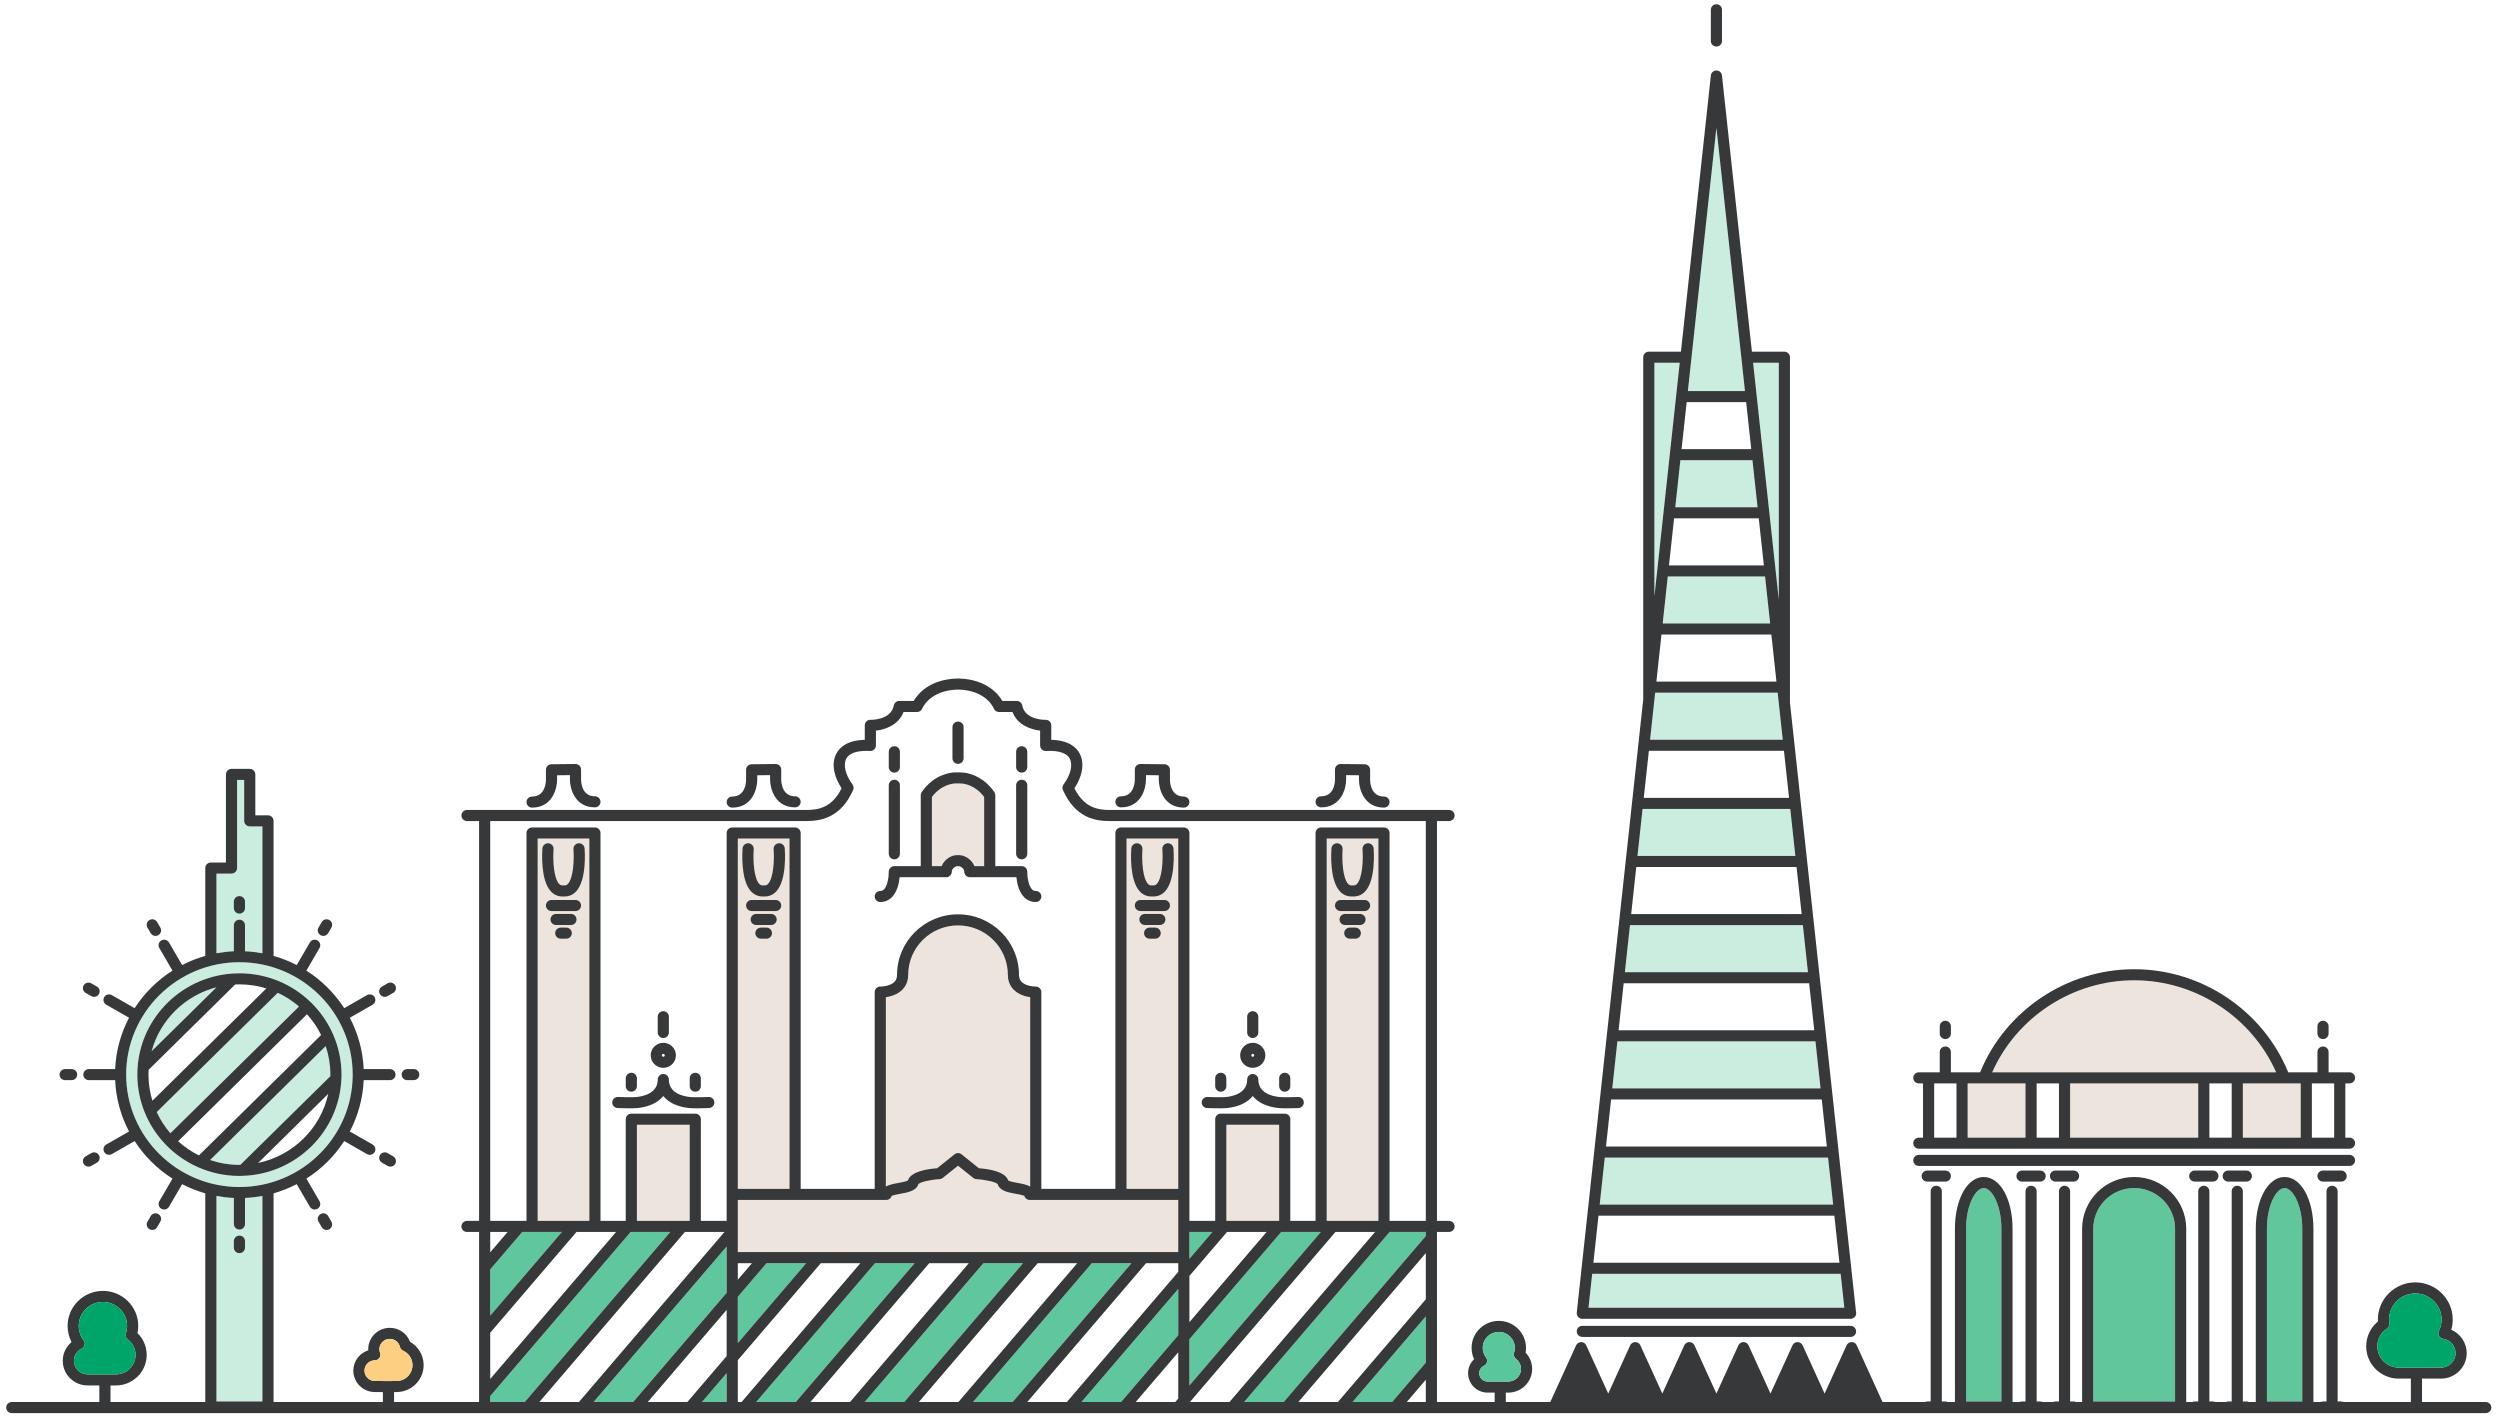 <?xml version="1.0" encoding="UTF-8" standalone="no"?>
<svg width="299px" height="170px" viewBox="0 0 299 170" version="1.1" xmlns="http://www.w3.org/2000/svg" xmlns:xlink="http://www.w3.org/1999/xlink">
    <!-- Generator: Sketch 49.1 (51147) - http://www.bohemiancoding.com/sketch -->
    <title>office-san-francisco</title>
    <desc>Created with Sketch.</desc>
    <defs></defs>
    <g id="office-san-francisco" stroke="none" stroke-width="1" fill="none" fill-rule="evenodd">
        <g id="San-Francisco" transform="translate(0, -42)">
            <g id="san-francisco">
                <g id="Group-18" transform="translate(58.396, 188.56)" fill="#60C69D">
                    <polygon id="Path" points="0.235 5.26 4.066 0.783 5.24 0.783 8.8 0.783 0.235 10.791"></polygon>
                    <polygon id="Path" points="0.235 21.123 0.235 20.41 17.034 0.783 17.11 0.783 21.768 0.783 4.359 21.123"></polygon>
                    <polygon id="Path" points="12.592 21.123 28.511 2.524 28.511 3.853 28.511 8.055 17.326 21.123"></polygon>
                    <polygon id="Path" points="27.829 21.123 25.56 21.123 28.511 17.676 28.511 21.123"></polygon>
                    <polygon id="Path" points="32.044 21.123 46.259 4.515 50.993 4.515 36.777 21.123"></polygon>
                    <polygon id="Path" points="45.011 21.123 59.226 4.515 63.96 4.515 49.745 21.123"></polygon>
                    <polygon id="Path" points="57.979 21.123 72.194 4.515 76.927 4.515 62.712 21.123"></polygon>
                    <polygon id="Path" points="70.946 21.123 82.521 7.599 82.521 13.131 75.68 21.123"></polygon>
                    <polygon id="Path" points="90.398 21.123 107.808 0.783 112.132 0.783 112.132 1.262 95.131 21.123"></polygon>
                    <polygon id="Path" points="103.365 21.123 112.132 10.882 112.132 16.413 108.099 21.123"></polygon>
                    <polygon id="Path" points="33.291 4.515 38.025 4.515 29.845 14.072 29.845 8.541"></polygon>
                    <polygon id="Path" points="94.84 0.783 95.257 0.783 99.573 0.783 83.855 19.147 83.855 13.616"></polygon>
                    <polygon id="Path" points="83.855 3.996 83.855 3.853 83.855 0.783 86.605 0.783"></polygon>
                </g>
                <g id="Group-232" transform="translate(0.516, 0.618)">
                    <path d="M234.627,188.33 C234.627,185.551 235.742,183.475 236.739,183.475 C237.736,183.475 238.852,185.551 238.852,188.33 L238.852,208.997 L234.627,208.997 L234.627,188.33 Z M249.839,188.33 C249.839,185.653 252.033,183.475 254.73,183.475 C257.428,183.475 259.622,185.653 259.622,188.33 L259.622,208.997 L249.839,208.997 L249.839,188.33 Z M270.609,188.33 C270.609,185.551 271.724,183.475 272.721,183.475 C273.718,183.475 274.833,185.551 274.833,188.33 L274.833,208.997 L270.609,208.997 L270.609,188.33 Z" id="Fill-2" fill="#62C69D"></path>
                    <path d="M267.061,169.629 L263.059,169.629 L246.402,169.629 L242.4,169.629 L237.749,169.629 C240.686,163.009 247.39,158.625 254.731,158.625 C262.071,158.625 268.775,163.009 271.712,169.629 L267.061,169.629 Z M274.649,170.953 L274.649,177.444 L267.728,177.444 L267.728,170.953 L272.705,170.953 L274.649,170.953 Z M247.069,177.444 L262.392,177.444 L262.392,170.953 L247.069,170.953 L247.069,177.444 Z M241.733,177.444 L234.812,177.444 L234.812,170.953 L236.756,170.953 L241.733,170.953 L241.733,177.444 Z" id="Fill-4" fill="#ECE4DD"></path>
                    <path d="M110.939,136.703 C112.041,135.211 113.5,135.094 113.668,135.085 C113.879,135.074 114.326,135.079 114.538,135.096 C114.804,135.116 116.145,135.287 117.189,136.703 L117.189,144.973 L116.023,144.973 C115.743,144.243 115.033,143.792 114.496,143.687 C114.263,143.641 113.871,143.64 113.638,143.685 C113.098,143.79 112.385,144.24 112.105,144.973 L110.939,144.973 L110.939,136.703 Z" id="Fill-8" fill="#ECE4DD"></path>
                    <path d="M38.436,166.496 C38.797,167.569 38.995,168.714 38.995,169.906 C38.995,169.969 38.992,170.032 38.991,170.095 L28.232,180.697 C28.195,180.697 28.157,180.7 28.119,180.7 C26.891,180.7 25.712,180.494 24.61,180.12 L38.436,166.496 Z M18.228,174.386 L32.703,160.121 C33.628,160.549 34.482,161.104 35.244,161.761 L19.863,176.921 C19.206,176.16 18.653,175.308 18.228,174.386 L18.228,174.386 Z M25.378,159.46 L17.615,167.111 C18.624,163.378 21.604,160.436 25.378,159.46 L25.378,159.46 Z M28.505,182.014 C28.508,182.014 28.51,182.016 28.513,182.016 C28.517,182.016 28.52,182.014 28.523,182.013 C34.909,181.806 40.067,176.712 40.317,170.386 C40.317,170.382 40.317,170.378 40.317,170.373 C40.323,170.218 40.329,170.063 40.329,169.906 C40.329,168.191 39.966,166.559 39.316,165.078 C39.311,165.066 39.305,165.054 39.299,165.041 C38.675,163.634 37.789,162.365 36.702,161.297 C36.695,161.29 36.693,161.281 36.686,161.274 C36.677,161.265 36.665,161.262 36.655,161.253 C35.559,160.187 34.263,159.324 32.827,158.726 C32.815,158.721 32.804,158.717 32.793,158.713 C31.352,158.119 29.774,157.789 28.119,157.789 C27.851,157.789 27.587,157.8 27.323,157.817 C27.322,157.817 27.322,157.817 27.321,157.817 C20.959,158.227 15.908,163.491 15.908,169.906 C15.908,171.517 16.23,173.055 16.808,174.463 C16.813,174.476 16.818,174.489 16.824,174.503 C17.417,175.933 18.277,177.225 19.344,178.319 C19.351,178.328 19.354,178.339 19.362,178.347 C19.369,178.354 19.378,178.356 19.385,178.362 C20.454,179.449 21.725,180.336 23.139,180.966 C23.152,180.972 23.165,180.979 23.179,180.984 C24.691,181.65 26.361,182.024 28.119,182.024 C28.248,182.024 28.377,182.018 28.505,182.014 L28.505,182.014 Z M14.572,169.906 C14.572,162.493 20.649,156.462 28.119,156.462 C35.589,156.462 41.666,162.493 41.666,169.906 C41.666,177.319 35.589,183.35 28.119,183.35 C20.649,183.35 14.572,177.319 14.572,169.906 L14.572,169.906 Z M25.369,145.861 L27.171,145.861 C27.54,145.861 27.838,145.565 27.838,145.2 L27.838,134.662 L28.687,134.662 L28.687,139.557 C28.687,139.922 28.986,140.219 29.354,140.219 L30.869,140.219 L30.869,155.395 C30.19,155.269 29.495,155.186 28.786,155.155 L28.786,152.038 C28.786,151.673 28.488,151.376 28.119,151.376 C27.751,151.376 27.452,151.673 27.452,152.038 L27.452,155.155 C26.744,155.186 26.049,155.269 25.369,155.395 L25.369,145.861 Z M28.119,188.435 C28.488,188.435 28.786,188.139 28.786,187.773 L28.786,184.657 C29.495,184.626 30.19,184.543 30.869,184.417 L30.869,208.997 L25.369,208.997 L25.369,184.417 C26.049,184.543 26.744,184.626 27.452,184.657 L27.452,187.773 C27.452,188.139 27.751,188.435 28.119,188.435 L28.119,188.435 Z" id="Fill-10" fill="#CBEDE0"></path>
                    <path d="M63.787,187.401 L69.971,187.401 L69.971,141.672 L63.787,141.672 L63.787,187.401 Z M75.657,187.401 L81.972,187.401 L81.972,175.9 L75.657,175.9 L75.657,187.401 Z M146.155,187.401 L152.47,187.401 L152.47,175.9 L146.155,175.9 L146.155,187.401 Z M134.218,183.574 L140.402,183.574 L140.402,141.672 L134.218,141.672 L134.218,183.574 Z M105.432,183.289 L105.432,160.65 C105.997,160.566 106.792,160.347 107.377,159.777 C107.852,159.315 108.103,158.692 108.103,157.976 C108.103,154.715 110.777,152.061 114.064,152.061 C117.35,152.061 120.024,154.715 120.024,157.976 C120.024,158.692 120.276,159.315 120.751,159.777 C121.335,160.347 122.131,160.566 122.695,160.65 L122.695,183.289 C122.277,183.055 121.708,182.952 121.207,182.861 C120.843,182.794 120.244,182.686 120.064,182.564 C119.715,181.507 117.816,181.193 116.56,181.102 L114.483,179.435 C114.239,179.238 113.889,179.238 113.644,179.435 L111.567,181.102 C110.312,181.193 108.413,181.507 108.064,182.564 C107.883,182.686 107.285,182.794 106.92,182.861 C106.419,182.952 105.851,183.055 105.432,183.289 L105.432,183.289 Z M87.726,183.574 L93.909,183.574 L93.909,141.672 L87.726,141.672 L87.726,183.574 Z M87.726,191.133 L87.726,188.063 L87.726,184.898 L94.577,184.898 L105.491,184.898 C105.798,184.898 106.057,184.692 106.135,184.411 C106.333,184.313 106.843,184.22 107.161,184.163 C108.063,183.999 109.084,183.814 109.326,182.999 C109.551,182.752 110.741,182.474 111.86,182.41 C111.999,182.402 112.133,182.351 112.241,182.264 L114.064,180.801 L115.886,182.264 C115.995,182.351 116.128,182.402 116.268,182.411 C117.366,182.472 118.579,182.755 118.802,182.999 C119.043,183.814 120.065,183.999 120.967,184.163 C121.285,184.22 121.794,184.313 121.993,184.411 C122.07,184.692 122.33,184.898 122.636,184.898 L133.551,184.898 L140.402,184.898 L140.402,188.063 L140.402,191.133 L87.726,191.133 Z M158.157,187.401 L164.341,187.401 L164.341,141.672 L158.157,141.672 L158.157,187.401 Z" id="Fill-6" fill="#ECE4DD"></path>
                    <path d="M167.73,209.065 L170.012,206.399 L170.012,209.065 L167.73,209.065 Z M161.245,209.065 L170.012,198.824 L170.012,204.354 L165.979,209.065 L161.245,209.065 Z M154.762,209.065 L170.012,191.249 L170.012,196.779 L159.495,209.065 L154.762,209.065 Z M148.278,209.065 L165.688,188.725 L170.012,188.725 L170.012,189.204 L153.011,209.065 L148.278,209.065 Z M142.235,209.065 L141.794,209.065 L159.204,188.725 L163.938,188.725 L146.528,209.065 L142.235,209.065 Z M135.31,209.065 L140.402,203.117 L140.402,208.647 L140.044,209.065 L135.31,209.065 Z M128.826,209.065 L140.402,195.541 L140.402,201.072 L133.561,209.065 L128.826,209.065 Z M122.343,209.065 L136.557,192.457 L140.402,192.457 L140.402,193.497 L127.077,209.065 L122.343,209.065 Z M115.859,209.065 L130.074,192.457 L134.808,192.457 L120.593,209.065 L115.859,209.065 Z M109.375,209.065 L123.59,192.457 L128.324,192.457 L114.109,209.065 L109.375,209.065 Z M102.892,209.065 L117.106,192.457 L121.84,192.457 L107.625,209.065 L102.892,209.065 Z M96.408,209.065 L110.623,192.457 L115.357,192.457 L101.142,209.065 L96.408,209.065 Z M89.924,209.065 L104.139,192.457 L108.873,192.457 L94.658,209.065 L89.924,209.065 Z M87.726,209.065 L87.726,204.058 L97.655,192.457 L102.389,192.457 L88.174,209.065 L87.726,209.065 Z M85.709,209.065 L83.44,209.065 L86.391,205.617 L86.391,209.065 L85.709,209.065 Z M76.956,209.065 L86.391,198.041 L86.391,203.572 L81.69,209.065 L76.956,209.065 Z M70.473,209.065 L86.391,190.466 L86.391,191.795 L86.391,195.997 L75.206,209.065 L70.473,209.065 Z M63.989,209.065 L81.398,188.725 L82.639,188.725 L86.132,188.725 L68.722,209.065 L63.989,209.065 Z M58.115,209.065 L58.115,208.352 L74.914,188.725 L74.99,188.725 L79.648,188.725 L62.239,209.065 L58.115,209.065 Z M58.115,200.777 L68.43,188.725 L70.638,188.725 L73.164,188.725 L58.115,206.307 L58.115,200.777 Z M58.115,193.202 L61.946,188.725 L63.12,188.725 L66.68,188.725 L58.115,198.733 L58.115,193.202 Z M58.115,188.725 L60.196,188.725 L58.115,191.157 L58.115,188.725 Z M63.787,187.401 L69.971,187.401 L69.971,141.672 L63.787,141.672 L63.787,187.401 Z M75.657,187.401 L81.972,187.401 L81.972,175.9 L75.657,175.9 L75.657,187.401 Z M152.72,188.725 L153.137,188.725 L157.454,188.725 L141.736,207.089 L141.736,201.558 L152.72,188.725 Z M146.155,187.401 L152.47,187.401 L152.47,175.9 L146.155,175.9 L146.155,187.401 Z M141.736,191.938 L141.736,191.795 L141.736,188.725 L144.486,188.725 L141.736,191.938 Z M146.235,188.725 L150.97,188.725 L141.736,199.514 L141.736,193.982 L146.235,188.725 Z M134.218,183.574 L140.402,183.574 L140.402,141.672 L134.218,141.672 L134.218,183.574 Z M105.432,183.289 L105.432,160.65 C105.997,160.566 106.792,160.347 107.377,159.777 C107.852,159.315 108.103,158.692 108.103,157.976 C108.103,154.715 110.777,152.061 114.064,152.061 C117.35,152.061 120.024,154.715 120.024,157.976 C120.024,158.692 120.276,159.315 120.751,159.777 C121.335,160.347 122.131,160.566 122.695,160.65 L122.695,183.289 C122.277,183.055 121.708,182.952 121.207,182.861 C120.843,182.794 120.244,182.686 120.064,182.564 C119.715,181.507 117.816,181.193 116.56,181.102 L114.483,179.435 C114.239,179.238 113.889,179.238 113.644,179.435 L111.567,181.102 C110.312,181.193 108.413,181.507 108.064,182.564 C107.883,182.686 107.285,182.794 106.92,182.861 C106.419,182.952 105.851,183.055 105.432,183.289 L105.432,183.289 Z M87.726,183.574 L93.909,183.574 L93.909,141.672 L87.726,141.672 L87.726,183.574 Z M87.726,191.133 L87.726,188.063 L87.726,184.898 L94.577,184.898 L105.491,184.898 C105.798,184.898 106.057,184.692 106.135,184.411 C106.333,184.313 106.843,184.22 107.16,184.163 C108.063,183.999 109.084,183.814 109.326,182.999 C109.55,182.752 110.741,182.474 111.86,182.41 C111.999,182.402 112.133,182.351 112.241,182.264 L114.064,180.801 L115.886,182.264 C115.995,182.351 116.128,182.402 116.268,182.411 C117.366,182.472 118.579,182.755 118.802,182.999 C119.043,183.814 120.065,183.999 120.967,184.163 C121.285,184.22 121.794,184.313 121.993,184.411 C122.07,184.692 122.33,184.898 122.636,184.898 L133.551,184.898 L140.402,184.898 L140.402,188.063 L140.402,191.133 L87.726,191.133 Z M87.726,194.438 L87.726,192.457 L89.421,192.457 L87.726,194.438 Z M91.171,192.457 L95.905,192.457 L87.726,202.014 L87.726,196.483 L91.171,192.457 Z M158.157,187.401 L164.341,187.401 L164.341,141.672 L158.157,141.672 L158.157,187.401 Z M58.115,139.578 L95.961,139.578 C97.646,139.578 100.056,139.192 101.519,135.858 C101.615,135.64 101.585,135.388 101.441,135.197 C100.602,134.087 100.305,132.848 100.701,132.114 C101.164,131.254 102.501,131.14 103.541,131.2 C103.724,131.204 103.903,131.144 104.037,131.02 C104.17,130.895 104.245,130.721 104.245,130.539 L104.245,128.765 C105.416,128.63 106.981,128.059 107.547,126.538 L109.167,126.538 C109.444,126.538 109.693,126.367 109.791,126.111 C109.799,126.089 110.65,123.961 113.975,123.857 C114.019,123.855 114.106,123.855 114.149,123.856 C117.431,123.958 118.303,126.028 118.337,126.111 C118.435,126.368 118.683,126.538 118.96,126.538 L120.581,126.538 C121.147,128.06 122.712,128.63 123.882,128.765 L123.882,130.539 C123.882,130.721 123.958,130.895 124.091,131.02 C124.224,131.144 124.402,131.206 124.586,131.2 C125.627,131.14 126.963,131.254 127.427,132.114 C127.822,132.848 127.525,134.088 126.687,135.197 C126.542,135.388 126.513,135.64 126.608,135.858 C128.071,139.192 130.481,139.578 132.167,139.578 L170.012,139.578 L170.012,187.401 L165.675,187.401 L165.675,141.01 C165.675,140.645 165.376,140.348 165.008,140.348 L157.49,140.348 C157.122,140.348 156.823,140.645 156.823,141.01 L156.823,187.401 L153.804,187.401 L153.804,175.238 C153.804,174.872 153.506,174.576 153.137,174.576 L145.488,174.576 C145.12,174.576 144.821,174.872 144.821,175.238 L144.821,187.401 L141.736,187.401 L141.736,184.236 L141.736,141.01 C141.736,140.645 141.437,140.348 141.069,140.348 L133.551,140.348 C133.183,140.348 132.884,140.645 132.884,141.01 L132.884,183.574 L124.029,183.574 L124.029,160.038 C124.029,159.861 123.957,159.691 123.83,159.567 C123.705,159.445 123.535,159.376 123.36,159.376 L123.352,159.376 C123.028,159.375 122.149,159.288 121.682,158.83 C121.464,158.616 121.358,158.337 121.358,157.976 C121.358,153.985 118.086,150.737 114.064,150.737 C110.042,150.737 106.769,153.985 106.769,157.976 C106.769,158.337 106.663,158.616 106.446,158.83 C105.978,159.288 105.076,159.382 104.778,159.376 C104.592,159.369 104.426,159.441 104.298,159.566 C104.17,159.69 104.098,159.86 104.098,160.038 L104.098,183.574 L95.244,183.574 L95.244,141.01 C95.244,140.645 94.945,140.348 94.577,140.348 L87.059,140.348 C86.69,140.348 86.391,140.645 86.391,141.01 L86.391,184.236 L86.391,187.401 L83.306,187.401 L83.306,175.238 C83.306,174.872 83.008,174.576 82.639,174.576 L74.99,174.576 C74.622,174.576 74.323,174.872 74.323,175.238 L74.323,187.401 L71.305,187.401 L71.305,141.01 C71.305,140.645 71.006,140.348 70.638,140.348 L63.12,140.348 C62.751,140.348 62.453,140.645 62.453,141.01 L62.453,187.401 L58.115,187.401 L58.115,139.578 Z M188.594,204.166 L190.826,209.065 L186.362,209.065 L188.594,204.166 Z M195.063,204.166 L197.296,209.065 L192.831,209.065 L195.063,204.166 Z M201.533,204.166 L203.765,209.065 L199.301,209.065 L201.533,204.166 Z M208.002,204.166 L210.234,209.065 L205.771,209.065 L208.002,204.166 Z M214.472,204.166 L216.704,209.065 L212.24,209.065 L214.472,204.166 Z M220.942,204.166 L223.174,209.065 L218.709,209.065 L220.942,204.166 Z M9.959,205.757 C9.058,205.757 8.325,205.029 8.325,204.136 C8.325,203.516 8.679,202.96 9.249,202.684 C9.429,202.597 9.56,202.436 9.606,202.243 C9.653,202.05 9.61,201.848 9.489,201.69 C9.106,201.186 8.903,200.59 8.903,199.965 C8.903,198.383 10.2,197.097 11.794,197.097 C13.387,197.097 14.684,198.383 14.684,199.965 C14.684,200.265 14.637,200.563 14.542,200.851 C14.455,201.118 14.546,201.411 14.771,201.582 C15.358,202.027 15.695,202.701 15.695,203.429 C15.695,204.713 14.643,205.757 13.35,205.757 L9.959,205.757 Z M14.572,169.906 C14.572,162.493 20.649,156.462 28.119,156.462 C35.589,156.462 41.666,162.493 41.666,169.906 C41.666,177.319 35.589,183.35 28.119,183.35 C20.649,183.35 14.572,177.319 14.572,169.906 L14.572,169.906 Z M25.369,145.861 L27.171,145.861 C27.54,145.861 27.838,145.565 27.838,145.199 L27.838,134.662 L28.687,134.662 L28.687,139.557 C28.687,139.922 28.986,140.219 29.354,140.219 L30.869,140.219 L30.869,155.395 C30.19,155.269 29.495,155.186 28.786,155.155 L28.786,152.038 C28.786,151.673 28.488,151.376 28.119,151.376 C27.751,151.376 27.452,151.673 27.452,152.038 L27.452,155.155 C26.744,155.186 26.049,155.269 25.369,155.395 L25.369,145.861 Z M28.119,188.435 C28.488,188.435 28.786,188.139 28.786,187.773 L28.786,184.657 C29.495,184.626 30.19,184.543 30.869,184.417 L30.869,208.997 L25.369,208.997 L25.369,184.417 C26.049,184.543 26.744,184.626 27.452,184.657 L27.452,187.773 C27.452,188.139 27.751,188.435 28.119,188.435 L28.119,188.435 Z M44.861,206.552 L44.322,206.548 C43.635,206.548 43.076,205.993 43.076,205.311 C43.076,204.633 43.633,204.079 44.317,204.076 C44.535,204.075 44.739,203.968 44.863,203.79 C44.987,203.612 45.015,203.384 44.938,203.181 C44.885,203.041 44.858,202.896 44.858,202.751 C44.858,202.069 45.417,201.514 46.104,201.514 C46.685,201.514 47.183,201.906 47.315,202.468 C47.362,202.668 47.5,202.836 47.689,202.92 C48.346,203.217 48.777,203.842 48.813,204.554 C48.839,205.061 48.664,205.547 48.322,205.923 C47.979,206.299 47.509,206.52 46.998,206.545 C46.585,206.566 45.541,206.557 44.861,206.552 L44.861,206.552 Z M177.406,206.616 C176.851,206.616 176.4,206.168 176.4,205.618 C176.4,205.237 176.618,204.895 176.969,204.725 C177.149,204.639 177.28,204.477 177.327,204.285 C177.373,204.092 177.33,203.889 177.21,203.731 C176.955,203.397 176.82,203.001 176.82,202.586 C176.82,201.536 177.681,200.682 178.74,200.682 C179.798,200.682 180.658,201.536 180.658,202.586 C180.658,202.786 180.627,202.984 180.564,203.175 C180.477,203.442 180.568,203.734 180.793,203.905 C181.174,204.195 181.394,204.632 181.394,205.104 C181.394,205.938 180.71,206.616 179.87,206.616 L177.406,206.616 Z M234.627,188.33 C234.627,185.551 235.742,183.475 236.739,183.475 C237.737,183.475 238.851,185.551 238.851,188.33 L238.851,208.997 L234.627,208.997 L234.627,188.33 Z M249.839,188.33 C249.839,185.653 252.033,183.475 254.731,183.475 C257.428,183.475 259.622,185.653 259.622,188.33 L259.622,208.997 L249.839,208.997 L249.839,188.33 Z M270.609,188.33 C270.609,185.551 271.724,183.475 272.721,183.475 C273.718,183.475 274.834,185.551 274.834,188.33 L274.834,208.997 L270.609,208.997 L270.609,188.33 Z M286.375,204.942 C284.963,204.942 283.814,203.802 283.814,202.401 C283.814,201.549 284.242,200.759 284.958,200.285 C285.172,200.144 285.285,199.893 285.249,199.641 C285.224,199.47 285.213,199.329 285.213,199.199 C285.213,197.479 286.622,196.08 288.355,196.08 C290.087,196.08 291.496,197.479 291.496,199.199 C291.496,199.671 291.389,200.129 291.176,200.561 C291.083,200.751 291.086,200.974 291.186,201.161 C291.286,201.348 291.469,201.476 291.68,201.507 C292.529,201.629 293.168,202.363 293.168,203.214 C293.168,204.167 292.387,204.942 291.427,204.942 L286.375,204.942 Z M296.78,209.065 L289.158,209.065 L289.158,206.266 L291.427,206.266 C293.123,206.266 294.502,204.897 294.502,203.214 C294.502,201.987 293.749,200.897 292.657,200.42 C292.772,200.024 292.83,199.615 292.83,199.199 C292.83,196.749 290.823,194.756 288.355,194.756 C285.887,194.756 283.879,196.749 283.879,199.199 C283.879,199.274 283.881,199.35 283.886,199.429 C282.999,200.16 282.48,201.244 282.48,202.401 C282.48,204.533 284.228,206.266 286.375,206.266 L287.824,206.266 L287.824,209.065 L279.774,209.065 C279.686,209.023 279.589,208.997 279.485,208.997 L279.067,208.997 L279.067,183.861 C279.067,183.496 278.769,183.199 278.4,183.199 C278.032,183.199 277.733,183.496 277.733,183.861 L277.733,208.997 L277.317,208.997 C277.212,208.997 277.115,209.023 277.027,209.065 L276.168,209.065 L276.168,188.33 C276.168,184.807 274.686,182.151 272.721,182.151 C270.757,182.151 269.275,184.807 269.275,188.33 L269.275,209.065 L268.435,209.065 C268.347,209.023 268.25,208.997 268.145,208.997 L267.728,208.997 L267.728,183.861 C267.728,183.496 267.43,183.199 267.061,183.199 C266.693,183.199 266.394,183.496 266.394,183.861 L266.394,208.997 L265.977,208.997 C265.873,208.997 265.776,209.023 265.688,209.065 L264.432,209.065 C264.345,209.023 264.247,208.997 264.143,208.997 L263.726,208.997 L263.726,183.861 C263.726,183.496 263.427,183.199 263.059,183.199 C262.691,183.199 262.392,183.496 262.392,183.861 L262.392,208.997 L261.975,208.997 C261.871,208.997 261.774,209.023 261.686,209.065 L260.956,209.065 L260.956,188.33 C260.956,184.923 258.163,182.151 254.731,182.151 C251.298,182.151 248.505,184.923 248.505,188.33 L248.505,209.065 L247.775,209.065 C247.687,209.023 247.59,208.997 247.486,208.997 L247.069,208.997 L247.069,183.861 C247.069,183.496 246.77,183.199 246.402,183.199 C246.034,183.199 245.735,183.496 245.735,183.861 L245.735,208.997 L245.318,208.997 C245.214,208.997 245.116,209.023 245.029,209.065 L243.773,209.065 C243.685,209.023 243.588,208.997 243.484,208.997 L243.067,208.997 L243.067,183.861 C243.067,183.496 242.768,183.199 242.4,183.199 C242.031,183.199 241.733,183.496 241.733,183.861 L241.733,208.997 L241.316,208.997 C241.211,208.997 241.114,209.023 241.026,209.065 L240.185,209.065 L240.185,188.33 C240.185,184.807 238.704,182.151 236.739,182.151 C234.775,182.151 233.293,184.807 233.293,188.33 L233.293,209.065 L232.433,209.065 C232.346,209.023 232.248,208.997 232.144,208.997 L231.727,208.997 L231.727,183.861 C231.727,183.496 231.428,183.199 231.06,183.199 C230.692,183.199 230.393,183.496 230.393,183.861 L230.393,208.997 L229.976,208.997 C229.872,208.997 229.775,209.023 229.687,209.065 L224.638,209.065 L221.55,202.286 C221.544,202.273 221.535,202.263 221.529,202.251 C221.518,202.231 221.507,202.21 221.494,202.191 C221.482,202.174 221.47,202.158 221.456,202.142 C221.442,202.124 221.428,202.108 221.412,202.092 C221.397,202.077 221.381,202.063 221.364,202.05 C221.347,202.036 221.33,202.022 221.311,202.01 C221.293,201.998 221.274,201.988 221.255,201.977 C221.242,201.971 221.231,201.962 221.217,201.956 C221.21,201.953 221.202,201.951 221.195,201.948 C221.175,201.94 221.154,201.935 221.134,201.928 C221.112,201.922 221.092,201.915 221.07,201.911 C221.048,201.907 221.027,201.905 221.005,201.903 C220.984,201.902 220.964,201.899 220.944,201.899 C220.92,201.899 220.896,201.902 220.872,201.904 C220.854,201.906 220.835,201.907 220.816,201.911 C220.792,201.915 220.768,201.923 220.744,201.93 C220.727,201.935 220.709,201.94 220.692,201.947 C220.684,201.95 220.675,201.952 220.667,201.956 C220.651,201.962 220.638,201.973 220.623,201.98 C220.607,201.989 220.591,201.998 220.575,202.009 C220.554,202.022 220.535,202.037 220.517,202.052 C220.501,202.065 220.487,202.077 220.473,202.09 C220.456,202.107 220.441,202.124 220.426,202.142 C220.414,202.158 220.401,202.174 220.389,202.191 C220.377,202.21 220.365,202.231 220.354,202.251 C220.348,202.263 220.34,202.274 220.334,202.286 L217.707,208.052 L215.08,202.286 C215.075,202.273 215.066,202.263 215.059,202.251 C215.049,202.231 215.038,202.21 215.024,202.191 C215.013,202.174 215,202.158 214.987,202.142 C214.972,202.124 214.958,202.108 214.942,202.092 C214.927,202.077 214.911,202.063 214.894,202.05 C214.877,202.036 214.86,202.022 214.842,202.011 C214.823,201.998 214.804,201.988 214.785,201.977 C214.772,201.971 214.761,201.962 214.747,201.956 C214.74,201.953 214.733,201.951 214.726,201.949 C214.705,201.94 214.685,201.935 214.664,201.928 C214.643,201.922 214.622,201.915 214.601,201.911 C214.579,201.907 214.557,201.905 214.536,201.903 C214.515,201.902 214.495,201.899 214.474,201.899 C214.45,201.899 214.427,201.902 214.403,201.904 C214.384,201.906 214.365,201.907 214.347,201.911 C214.322,201.915 214.299,201.923 214.274,201.93 C214.257,201.936 214.24,201.94 214.223,201.947 C214.214,201.95 214.206,201.952 214.197,201.956 C214.182,201.963 214.168,201.973 214.153,201.981 C214.137,201.99 214.121,201.998 214.106,202.008 C214.085,202.022 214.066,202.037 214.046,202.053 C214.032,202.065 214.018,202.077 214.004,202.09 C213.987,202.107 213.971,202.124 213.957,202.143 C213.944,202.159 213.931,202.174 213.92,202.191 C213.907,202.21 213.895,202.231 213.885,202.251 C213.878,202.263 213.87,202.274 213.864,202.286 L211.237,208.052 L208.611,202.286 C208.605,202.273 208.596,202.263 208.59,202.251 C208.579,202.231 208.568,202.21 208.555,202.191 C208.543,202.174 208.53,202.158 208.517,202.142 C208.503,202.124 208.488,202.108 208.473,202.092 C208.457,202.077 208.441,202.063 208.425,202.05 C208.408,202.036 208.391,202.022 208.372,202.011 C208.354,201.998 208.335,201.988 208.315,201.977 C208.302,201.971 208.291,201.962 208.278,201.956 C208.27,201.953 208.263,201.951 208.257,201.949 C208.235,201.94 208.213,201.934 208.19,201.927 C208.171,201.922 208.152,201.915 208.132,201.911 C208.109,201.907 208.085,201.905 208.062,201.903 C208.042,201.902 208.023,201.899 208.004,201.899 C207.981,201.899 207.957,201.902 207.933,201.904 C207.914,201.906 207.895,201.907 207.876,201.911 C207.853,201.915 207.831,201.922 207.808,201.929 C207.788,201.935 207.769,201.94 207.751,201.948 C207.743,201.951 207.735,201.952 207.727,201.956 C207.713,201.962 207.7,201.972 207.687,201.979 C207.668,201.989 207.651,201.998 207.634,202.01 C207.615,202.022 207.596,202.037 207.578,202.051 C207.563,202.064 207.548,202.077 207.533,202.091 C207.517,202.107 207.502,202.124 207.487,202.142 C207.474,202.158 207.462,202.174 207.45,202.191 C207.437,202.21 207.426,202.231 207.415,202.251 C207.409,202.263 207.4,202.274 207.394,202.286 L204.768,208.052 L202.141,202.286 C202.135,202.273 202.127,202.262 202.12,202.251 C202.109,202.23 202.099,202.211 202.086,202.192 C202.073,202.174 202.06,202.157 202.046,202.14 C202.033,202.124 202.019,202.108 202.003,202.093 C201.988,202.077 201.971,202.063 201.954,202.049 C201.938,202.035 201.921,202.022 201.903,202.011 C201.884,201.998 201.865,201.988 201.845,201.977 C201.832,201.97 201.821,201.962 201.808,201.956 C201.801,201.953 201.794,201.952 201.787,201.949 C201.765,201.94 201.743,201.934 201.721,201.927 C201.702,201.922 201.682,201.915 201.663,201.911 C201.639,201.907 201.615,201.905 201.591,201.903 C201.573,201.902 201.554,201.899 201.535,201.899 C201.51,201.899 201.486,201.902 201.461,201.904 C201.443,201.906 201.424,201.907 201.407,201.911 C201.383,201.915 201.36,201.922 201.336,201.93 C201.317,201.935 201.299,201.94 201.282,201.948 C201.274,201.951 201.266,201.952 201.258,201.956 C201.243,201.962 201.23,201.972 201.216,201.98 C201.199,201.989 201.182,201.998 201.165,202.009 C201.145,202.022 201.127,202.037 201.108,202.052 C201.093,202.064 201.078,202.077 201.064,202.091 C201.047,202.107 201.032,202.124 201.018,202.142 C201.005,202.158 200.992,202.174 200.98,202.191 C200.967,202.21 200.956,202.231 200.945,202.251 C200.939,202.263 200.93,202.274 200.925,202.286 L198.298,208.052 L195.671,202.286 C195.665,202.273 195.657,202.262 195.65,202.251 C195.64,202.23 195.629,202.211 195.616,202.192 C195.604,202.174 195.59,202.157 195.576,202.14 C195.563,202.124 195.549,202.108 195.534,202.093 C195.518,202.077 195.501,202.063 195.484,202.049 C195.468,202.035 195.451,202.022 195.434,202.011 C195.415,201.998 195.395,201.988 195.375,201.977 C195.363,201.97 195.351,201.962 195.338,201.956 C195.331,201.953 195.324,201.952 195.317,201.949 C195.295,201.94 195.273,201.934 195.251,201.927 C195.232,201.922 195.213,201.915 195.193,201.911 C195.17,201.907 195.146,201.905 195.122,201.903 C195.103,201.902 195.084,201.899 195.065,201.899 C195.041,201.899 195.016,201.902 194.992,201.904 C194.973,201.906 194.955,201.907 194.937,201.911 C194.913,201.915 194.89,201.922 194.866,201.93 C194.848,201.935 194.829,201.94 194.812,201.948 C194.804,201.951 194.796,201.952 194.788,201.956 C194.773,201.962 194.76,201.972 194.746,201.98 C194.729,201.989 194.712,201.998 194.696,202.009 C194.676,202.022 194.657,202.037 194.639,202.052 C194.623,202.064 194.608,202.077 194.594,202.091 C194.578,202.107 194.563,202.124 194.548,202.142 C194.535,202.158 194.523,202.174 194.511,202.191 C194.498,202.21 194.487,202.231 194.476,202.251 C194.469,202.263 194.461,202.274 194.455,202.286 L191.829,208.052 L189.201,202.286 C189.195,202.273 189.187,202.262 189.181,202.251 C189.17,202.231 189.159,202.211 189.146,202.192 C189.134,202.174 189.121,202.157 189.107,202.141 C189.093,202.124 189.08,202.108 189.064,202.092 C189.048,202.077 189.032,202.063 189.015,202.049 C188.999,202.035 188.981,202.022 188.963,202.01 C188.945,201.998 188.926,201.988 188.907,201.977 C188.894,201.971 188.882,201.962 188.868,201.956 C188.861,201.953 188.854,201.951 188.847,201.948 C188.826,201.94 188.805,201.934 188.783,201.928 C188.763,201.922 188.743,201.915 188.722,201.911 C188.699,201.907 188.676,201.905 188.653,201.903 C188.634,201.902 188.614,201.899 188.595,201.899 C188.57,201.899 188.546,201.902 188.521,201.904 C188.503,201.906 188.485,201.907 188.468,201.911 C188.443,201.915 188.42,201.923 188.396,201.93 C188.378,201.936 188.36,201.94 188.343,201.948 C188.335,201.951 188.326,201.952 188.319,201.956 C188.304,201.962 188.291,201.972 188.276,201.98 C188.259,201.989 188.242,201.998 188.226,202.009 C188.206,202.022 188.187,202.037 188.169,202.052 C188.154,202.064 188.139,202.077 188.124,202.091 C188.108,202.107 188.093,202.124 188.079,202.142 C188.065,202.158 188.053,202.174 188.041,202.191 C188.028,202.21 188.017,202.231 188.006,202.251 C187.999,202.263 187.991,202.274 187.986,202.286 L184.897,209.065 L179.579,209.065 L179.579,207.94 L179.87,207.94 C181.446,207.94 182.728,206.668 182.728,205.104 C182.728,204.367 182.446,203.677 181.941,203.153 C181.975,202.967 181.992,202.777 181.992,202.586 C181.992,200.806 180.533,199.358 178.74,199.358 C176.946,199.358 175.486,200.806 175.486,202.586 C175.486,203.062 175.59,203.521 175.789,203.944 C175.333,204.373 175.066,204.972 175.066,205.618 C175.066,206.898 176.116,207.94 177.406,207.94 L178.245,207.94 L178.245,209.065 L171.346,209.065 L171.346,188.725 L172.789,188.725 C173.157,188.725 173.456,188.429 173.456,188.063 C173.456,187.698 173.157,187.401 172.789,187.401 L171.346,187.401 L171.346,139.578 L172.789,139.578 C173.157,139.578 173.456,139.282 173.456,138.916 C173.456,138.551 173.157,138.254 172.789,138.254 L132.167,138.254 C130.725,138.254 129.114,137.937 127.986,135.663 C128.789,134.457 129.319,132.818 128.603,131.489 C128.206,130.754 127.298,129.915 125.216,129.866 L125.216,128.133 C125.216,127.954 125.143,127.783 125.013,127.658 C124.883,127.533 124.706,127.459 124.527,127.472 C124.503,127.472 122.079,127.532 121.743,125.754 C121.683,125.441 121.408,125.214 121.087,125.214 L119.369,125.214 C118.878,124.383 117.461,122.634 114.191,122.533 C114.124,122.531 113.99,122.531 113.928,122.534 C110.663,122.636 109.248,124.384 108.759,125.214 L107.04,125.214 C106.719,125.214 106.444,125.441 106.385,125.754 C106.051,127.518 103.695,127.47 103.6,127.472 C103.42,127.459 103.245,127.533 103.114,127.658 C102.984,127.783 102.911,127.954 102.911,128.133 L102.911,129.866 C100.83,129.915 99.921,130.753 99.525,131.489 C98.808,132.818 99.339,134.457 100.141,135.663 C99.014,137.937 97.403,138.254 95.961,138.254 L55.338,138.254 C54.97,138.254 54.671,138.551 54.671,138.916 C54.671,139.282 54.97,139.578 55.338,139.578 L56.781,139.578 L56.781,187.401 L55.338,187.401 C54.97,187.401 54.671,187.698 54.671,188.063 C54.671,188.429 54.97,188.725 55.338,188.725 L56.781,188.725 L56.781,209.065 L46.613,209.065 L46.613,207.879 C46.795,207.877 46.953,207.873 47.065,207.867 C47.931,207.824 48.729,207.45 49.311,206.811 C49.893,206.172 50.189,205.348 50.146,204.488 C50.09,203.383 49.476,202.401 48.52,201.857 C48.15,200.861 47.198,200.191 46.104,200.191 C44.681,200.191 43.524,201.339 43.524,202.751 C43.524,202.793 43.525,202.835 43.527,202.877 C42.493,203.211 41.742,204.178 41.742,205.311 C41.742,206.723 42.899,207.872 44.322,207.872 L44.85,207.875 C44.981,207.877 45.128,207.878 45.279,207.879 L45.279,209.065 L32.203,209.065 L32.203,184.104 C33.17,183.829 34.096,183.461 34.972,183.008 L36.544,185.711 C36.668,185.923 36.891,186.042 37.122,186.042 C37.235,186.042 37.35,186.013 37.455,185.953 C37.774,185.77 37.883,185.365 37.699,185.049 L36.126,182.344 C37.942,181.189 39.489,179.654 40.652,177.852 L43.378,179.413 C43.483,179.473 43.598,179.501 43.711,179.501 C43.941,179.501 44.165,179.383 44.289,179.17 C44.473,178.854 44.364,178.449 44.045,178.266 L41.322,176.707 C42.295,174.854 42.884,172.774 42.983,170.568 L46.123,170.568 C46.492,170.568 46.79,170.272 46.79,169.906 C46.79,169.541 46.492,169.244 46.123,169.244 L42.983,169.244 C42.884,167.038 42.295,164.958 41.322,163.105 L44.045,161.545 C44.364,161.363 44.473,160.958 44.289,160.642 C44.105,160.325 43.698,160.217 43.378,160.399 L40.652,161.961 C39.488,160.158 37.942,158.623 36.126,157.468 L37.699,154.763 C37.883,154.446 37.774,154.041 37.455,153.859 C37.136,153.676 36.728,153.784 36.544,154.101 L34.972,156.804 C34.096,156.351 33.17,155.983 32.203,155.709 L32.203,139.557 C32.203,139.192 31.905,138.895 31.536,138.895 L30.021,138.895 L30.021,134 C30.021,133.635 29.723,133.338 29.354,133.338 L27.171,133.338 C26.803,133.338 26.504,133.635 26.504,134 L26.504,144.538 L24.702,144.538 C24.333,144.538 24.035,144.834 24.035,145.199 L24.035,155.709 C23.068,155.983 22.142,156.351 21.267,156.804 L19.694,154.101 C19.51,153.784 19.103,153.676 18.783,153.859 C18.464,154.041 18.355,154.446 18.539,154.763 L20.113,157.468 C18.297,158.623 16.75,160.158 15.585,161.961 L12.86,160.399 C12.541,160.217 12.133,160.325 11.949,160.642 C11.765,160.958 11.874,161.363 12.193,161.545 L14.916,163.105 C13.943,164.958 13.353,167.038 13.255,169.244 L10.115,169.244 C9.746,169.244 9.448,169.541 9.448,169.906 C9.448,170.272 9.746,170.568 10.115,170.568 L13.255,170.568 C13.353,172.774 13.943,174.854 14.916,176.707 L12.193,178.266 C11.874,178.449 11.765,178.854 11.949,179.17 C12.072,179.383 12.297,179.501 12.527,179.501 C12.64,179.501 12.755,179.473 12.86,179.413 L15.585,177.852 C16.75,179.654 18.296,181.189 20.113,182.344 L18.539,185.049 C18.355,185.365 18.464,185.77 18.783,185.953 C18.889,186.013 19.003,186.042 19.116,186.042 C19.347,186.042 19.571,185.923 19.694,185.711 L21.266,183.008 C22.142,183.461 23.068,183.829 24.035,184.104 L24.035,209.065 L12.699,209.065 L12.699,207.081 L13.35,207.081 C15.378,207.081 17.029,205.443 17.029,203.429 C17.029,202.437 16.632,201.511 15.928,200.827 C15.988,200.543 16.018,200.255 16.018,199.965 C16.018,197.654 14.123,195.773 11.794,195.773 C9.464,195.773 7.569,197.654 7.569,199.965 C7.569,200.644 7.732,201.299 8.045,201.892 C7.382,202.443 6.991,203.253 6.991,204.136 C6.991,205.76 8.322,207.081 9.959,207.081 L11.365,207.081 L11.365,209.065 L0.89,209.065 C0.521,209.065 0.223,209.362 0.223,209.727 C0.223,210.093 0.521,210.389 0.89,210.389 L57.448,210.389 L85.709,210.389 L87.059,210.389 L141.069,210.389 L142.235,210.389 L170.679,210.389 L296.78,210.389 C297.148,210.389 297.447,210.093 297.447,209.727 C297.447,209.362 297.148,209.065 296.78,209.065 L296.78,209.065 Z" id="Fill-36" fill="#37383A"></path>
                    <path d="M188.727,201.278 L220.808,201.278 C221.176,201.278 221.475,200.981 221.475,200.616 C221.475,200.25 221.176,199.954 220.808,199.954 L188.727,199.954 C188.359,199.954 188.06,200.25 188.06,200.616 C188.06,200.981 188.359,201.278 188.727,201.278" id="Fill-86" fill="#37383A"></path>
                    <path d="M204.767,46.951 C205.135,46.951 205.434,46.655 205.434,46.289 L205.434,42.552 C205.434,42.187 205.135,41.89 204.767,41.89 C204.399,41.89 204.1,42.187 204.1,42.552 L204.1,46.289 C204.1,46.655 204.399,46.951 204.767,46.951" id="Fill-88" fill="#37383A"></path>
                    <path d="M38.436,166.496 C38.797,167.569 38.995,168.714 38.995,169.906 C38.995,169.969 38.992,170.032 38.991,170.095 L28.232,180.697 C28.195,180.697 28.157,180.7 28.119,180.7 C26.891,180.7 25.712,180.494 24.61,180.12 L38.436,166.496 Z M20.79,177.874 L36.198,162.688 C36.871,163.429 37.442,164.263 37.889,165.168 L23.277,179.567 C22.369,179.118 21.532,178.547 20.79,177.874 L20.79,177.874 Z M18.228,174.386 L32.703,160.121 C33.628,160.549 34.482,161.104 35.244,161.761 L19.863,176.921 C19.206,176.16 18.653,175.308 18.228,174.386 L18.228,174.386 Z M17.242,169.906 C17.242,169.712 17.248,169.52 17.259,169.328 L27.611,159.125 C27.78,159.117 27.949,159.112 28.119,159.112 C29.241,159.112 30.323,159.281 31.342,159.596 L17.709,173.032 C17.407,172.041 17.242,170.992 17.242,169.906 L17.242,169.906 Z M25.378,159.46 L17.615,167.111 C18.624,163.378 21.604,160.436 25.378,159.46 L25.378,159.46 Z M30.358,180.469 L38.745,172.203 C37.838,176.339 34.536,179.598 30.358,180.469 L30.358,180.469 Z M28.505,182.014 C28.508,182.014 28.51,182.016 28.513,182.016 C28.517,182.016 28.52,182.014 28.523,182.013 C34.909,181.806 40.067,176.712 40.317,170.386 C40.317,170.382 40.317,170.378 40.317,170.373 C40.323,170.218 40.329,170.063 40.329,169.906 C40.329,168.191 39.966,166.559 39.316,165.078 C39.311,165.066 39.305,165.054 39.299,165.041 C38.675,163.634 37.789,162.365 36.702,161.297 C36.695,161.29 36.693,161.281 36.686,161.274 C36.677,161.265 36.665,161.262 36.655,161.253 C35.559,160.187 34.263,159.324 32.827,158.726 C32.815,158.721 32.804,158.717 32.793,158.713 C31.352,158.119 29.774,157.789 28.119,157.789 C27.851,157.789 27.587,157.8 27.323,157.817 C27.322,157.817 27.322,157.817 27.321,157.817 C20.959,158.227 15.908,163.491 15.908,169.906 C15.908,171.517 16.23,173.055 16.808,174.463 C16.813,174.476 16.818,174.489 16.824,174.503 C17.417,175.933 18.277,177.225 19.344,178.319 C19.351,178.328 19.354,178.339 19.362,178.347 C19.369,178.354 19.378,178.356 19.385,178.362 C20.454,179.449 21.725,180.336 23.139,180.966 C23.152,180.972 23.165,180.979 23.179,180.984 C24.691,181.65 26.361,182.024 28.119,182.024 C28.248,182.024 28.377,182.018 28.505,182.014 L28.505,182.014 Z" id="Fill-90" fill="#37383A"></path>
                    <path d="M28.119,150.649 C28.488,150.649 28.786,150.353 28.786,149.987 L28.786,149.217 C28.786,148.852 28.488,148.556 28.119,148.556 C27.751,148.556 27.452,148.852 27.452,149.217 L27.452,149.987 C27.452,150.353 27.751,150.649 28.119,150.649" id="Fill-92" fill="#37383A"></path>
                    <path d="M17.506,152.987 C17.629,153.199 17.854,153.318 18.084,153.318 C18.197,153.318 18.312,153.289 18.417,153.229 C18.736,153.046 18.845,152.641 18.661,152.325 L18.273,151.658 C18.089,151.341 17.682,151.233 17.362,151.416 C17.043,151.599 16.933,152.004 17.118,152.32 L17.506,152.987 Z" id="Fill-94" fill="#37383A"></path>
                    <path d="M9.488,159.231 C9.303,159.547 9.412,159.952 9.731,160.135 L10.403,160.52 C10.508,160.58 10.623,160.609 10.736,160.609 C10.967,160.609 11.191,160.49 11.314,160.278 C11.498,159.961 11.389,159.556 11.07,159.373 L10.399,158.988 C10.08,158.805 9.672,158.914 9.488,159.231" id="Fill-96" fill="#37383A"></path>
                    <path d="M7.272,170.568 L8.047,170.568 C8.416,170.568 8.715,170.271 8.715,169.906 C8.715,169.541 8.416,169.244 8.047,169.244 L7.272,169.244 C6.903,169.244 6.605,169.541 6.605,169.906 C6.605,170.271 6.903,170.568 7.272,170.568" id="Fill-98" fill="#37383A"></path>
                    <path d="M10.066,180.912 C10.179,180.912 10.294,180.884 10.399,180.824 L11.07,180.439 C11.389,180.256 11.498,179.851 11.314,179.534 C11.129,179.218 10.722,179.109 10.402,179.292 L9.731,179.677 C9.413,179.86 9.303,180.265 9.488,180.582 C9.611,180.794 9.835,180.912 10.066,180.912" id="Fill-100" fill="#37383A"></path>
                    <path d="M17.695,188.485 C17.926,188.485 18.149,188.366 18.273,188.154 L18.661,187.487 C18.845,187.171 18.736,186.766 18.417,186.583 C18.098,186.4 17.69,186.509 17.506,186.825 L17.118,187.492 C16.934,187.808 17.043,188.213 17.362,188.396 C17.467,188.456 17.582,188.485 17.695,188.485" id="Fill-102" fill="#37383A"></path>
                    <path d="M27.452,190.595 C27.452,190.96 27.751,191.257 28.119,191.257 C28.488,191.257 28.786,190.96 28.786,190.595 L28.786,189.825 C28.786,189.46 28.488,189.163 28.119,189.163 C27.751,189.163 27.452,189.46 27.452,189.825 L27.452,190.595 Z" id="Fill-104" fill="#37383A"></path>
                    <path d="M37.821,186.583 C37.503,186.766 37.393,187.17 37.577,187.487 L37.965,188.154 C38.089,188.366 38.313,188.485 38.544,188.485 C38.657,188.485 38.771,188.456 38.876,188.396 C39.195,188.213 39.305,187.808 39.12,187.492 L38.733,186.825 C38.549,186.509 38.141,186.4 37.821,186.583" id="Fill-106" fill="#37383A"></path>
                    <path d="M46.507,179.677 L45.835,179.292 C45.516,179.109 45.108,179.218 44.924,179.535 C44.74,179.851 44.849,180.256 45.168,180.439 L45.84,180.824 C45.945,180.884 46.059,180.912 46.173,180.912 C46.403,180.912 46.627,180.794 46.751,180.581 C46.935,180.265 46.826,179.86 46.507,179.677" id="Fill-108" fill="#37383A"></path>
                    <path d="M48.191,169.244 C47.822,169.244 47.524,169.541 47.524,169.906 C47.524,170.271 47.822,170.568 48.191,170.568 L48.966,170.568 C49.335,170.568 49.633,170.271 49.633,169.906 C49.633,169.541 49.335,169.244 48.966,169.244 L48.191,169.244 Z" id="Fill-110" fill="#37383A"></path>
                    <path d="M45.84,158.989 L45.168,159.373 C44.849,159.556 44.74,159.961 44.924,160.278 C45.047,160.49 45.271,160.609 45.502,160.609 C45.615,160.609 45.73,160.58 45.835,160.52 L46.507,160.135 C46.826,159.952 46.935,159.548 46.751,159.231 C46.567,158.914 46.159,158.805 45.84,158.989" id="Fill-112" fill="#37383A"></path>
                    <path d="M37.821,153.229 C37.926,153.289 38.041,153.317 38.154,153.317 C38.385,153.317 38.609,153.199 38.732,152.987 L39.12,152.32 C39.305,152.004 39.195,151.599 38.877,151.416 C38.558,151.233 38.149,151.342 37.965,151.658 L37.578,152.325 C37.393,152.641 37.502,153.046 37.821,153.229" id="Fill-114" fill="#37383A"></path>
                    <path d="M139.114,142.238 C138.747,142.266 138.472,142.585 138.501,142.949 C138.596,144.177 138.5,146.387 137.84,147.094 C137.721,147.221 137.605,147.275 137.45,147.275 L137.169,147.275 C137.015,147.275 136.898,147.221 136.78,147.094 C136.12,146.387 136.024,144.177 136.119,142.949 C136.148,142.585 135.873,142.266 135.505,142.238 C135.135,142.212 134.817,142.483 134.789,142.847 C134.759,143.231 134.532,146.633 135.8,147.993 C136.17,148.389 136.643,148.599 137.169,148.599 L137.45,148.599 C137.976,148.599 138.449,148.389 138.819,147.993 C140.087,146.633 139.861,143.231 139.831,142.847 C139.802,142.483 139.478,142.208 139.114,142.238" id="Fill-116" fill="#37383A"></path>
                    <path d="M138.744,149.019 L135.876,149.019 C135.507,149.019 135.209,149.316 135.209,149.681 C135.209,150.047 135.507,150.343 135.876,150.343 L138.744,150.343 C139.113,150.343 139.411,150.047 139.411,149.681 C139.411,149.316 139.113,149.019 138.744,149.019" id="Fill-118" fill="#37383A"></path>
                    <path d="M138.2,150.688 L136.42,150.688 C136.051,150.688 135.753,150.985 135.753,151.35 C135.753,151.716 136.051,152.012 136.42,152.012 L138.2,152.012 C138.569,152.012 138.867,151.716 138.867,151.35 C138.867,150.985 138.569,150.688 138.2,150.688" id="Fill-120" fill="#37383A"></path>
                    <path d="M137.64,152.325 L136.98,152.325 C136.612,152.325 136.313,152.621 136.313,152.987 C136.313,153.352 136.612,153.649 136.98,153.649 L137.64,153.649 C138.008,153.649 138.307,153.352 138.307,152.987 C138.307,152.621 138.008,152.325 137.64,152.325" id="Fill-122" fill="#37383A"></path>
                    <path d="M161.108,148.599 L161.39,148.599 C161.915,148.599 162.388,148.389 162.758,147.993 C164.026,146.633 163.8,143.231 163.769,142.847 C163.741,142.483 163.417,142.205 163.053,142.239 C162.685,142.266 162.411,142.585 162.44,142.949 C162.536,144.175 162.441,146.384 161.779,147.094 C161.66,147.221 161.544,147.276 161.39,147.276 L161.108,147.276 C160.954,147.276 160.837,147.221 160.719,147.094 C160.059,146.387 159.963,144.177 160.058,142.949 C160.086,142.585 159.811,142.266 159.444,142.239 C159.081,142.21 158.756,142.483 158.728,142.847 C158.698,143.231 158.471,146.633 159.739,147.993 C160.109,148.389 160.583,148.599 161.108,148.599" id="Fill-124" fill="#37383A"></path>
                    <path d="M162.683,149.019 L159.815,149.019 C159.446,149.019 159.148,149.316 159.148,149.681 C159.148,150.047 159.446,150.343 159.815,150.343 L162.683,150.343 C163.051,150.343 163.35,150.047 163.35,149.681 C163.35,149.316 163.051,149.019 162.683,149.019" id="Fill-126" fill="#37383A"></path>
                    <path d="M162.139,150.688 L160.359,150.688 C159.99,150.688 159.692,150.985 159.692,151.35 C159.692,151.716 159.99,152.012 160.359,152.012 L162.139,152.012 C162.507,152.012 162.806,151.716 162.806,151.35 C162.806,150.985 162.507,150.688 162.139,150.688" id="Fill-128" fill="#37383A"></path>
                    <path d="M161.578,152.325 L160.919,152.325 C160.551,152.325 160.252,152.621 160.252,152.987 C160.252,153.352 160.551,153.649 160.919,153.649 L161.578,153.649 C161.947,153.649 162.245,153.352 162.245,152.987 C162.245,152.621 161.947,152.325 161.578,152.325" id="Fill-130" fill="#37383A"></path>
                    <path d="M143.843,173.903 C143.888,173.905 144.596,173.936 145.284,173.936 C145.653,173.936 146.017,173.927 146.268,173.9 C147.643,173.753 148.687,173.245 149.312,172.466 C149.938,173.245 150.983,173.753 152.357,173.9 C152.612,173.927 152.976,173.936 153.346,173.936 C154,173.936 154.672,173.909 154.783,173.903 C155.151,173.887 155.436,173.578 155.42,173.213 C155.404,172.848 155.091,172.563 154.724,172.581 C154.28,172.601 153.013,172.638 152.501,172.584 C151.559,172.483 149.979,172.077 149.979,170.493 C149.979,170.128 149.681,169.831 149.312,169.831 C148.944,169.831 148.645,170.128 148.645,170.493 C148.645,172.077 147.066,172.483 146.125,172.584 C145.613,172.638 144.347,172.601 143.902,172.581 C143.529,172.564 143.222,172.848 143.206,173.213 C143.189,173.578 143.475,173.887 143.843,173.903" id="Fill-132" fill="#37383A"></path>
                    <path d="M149.312,167.425 C149.408,167.425 149.487,167.503 149.487,167.598 C149.487,167.693 149.408,167.77 149.312,167.77 C149.217,167.77 149.139,167.693 149.139,167.598 C149.139,167.503 149.217,167.425 149.312,167.425 M149.312,169.094 C150.144,169.094 150.821,168.423 150.821,167.598 C150.821,166.773 150.144,166.102 149.312,166.102 C148.481,166.102 147.805,166.773 147.805,167.598 C147.805,168.423 148.481,169.094 149.312,169.094" id="Fill-134" fill="#37383A"></path>
                    <path d="M149.312,165.529 C149.68,165.529 149.979,165.233 149.979,164.867 L149.979,162.984 C149.979,162.619 149.68,162.322 149.312,162.322 C148.944,162.322 148.645,162.619 148.645,162.984 L148.645,164.867 C148.645,165.233 148.944,165.529 149.312,165.529" id="Fill-136" fill="#37383A"></path>
                    <path d="M145.488,171.949 C145.857,171.949 146.155,171.652 146.155,171.287 L146.155,170.345 C146.155,169.98 145.857,169.683 145.488,169.683 C145.119,169.683 144.821,169.98 144.821,170.345 L144.821,171.287 C144.821,171.652 145.119,171.949 145.488,171.949" id="Fill-138" fill="#37383A"></path>
                    <path d="M153.137,171.949 C153.505,171.949 153.804,171.652 153.804,171.287 L153.804,170.345 C153.804,169.98 153.505,169.683 153.137,169.683 C152.769,169.683 152.47,169.98 152.47,170.345 L152.47,171.287 C152.47,171.652 152.769,171.949 153.137,171.949" id="Fill-140" fill="#37383A"></path>
                    <path d="M141.069,137.972 C141.437,137.972 141.736,137.675 141.736,137.31 C141.736,136.945 141.437,136.648 141.069,136.648 C139.491,136.648 139.411,134.965 139.411,134.627 L139.411,133.449 C139.411,133.086 139.117,132.791 138.751,132.787 L135.883,132.757 C135.696,132.759 135.533,132.823 135.406,132.948 C135.28,133.072 135.209,133.242 135.209,133.419 L135.209,134.597 C135.209,134.934 135.129,136.618 133.551,136.618 C133.183,136.618 132.884,136.915 132.884,137.28 C132.884,137.645 133.183,137.942 133.551,137.942 C135.917,137.942 136.543,135.754 136.543,134.597 L136.543,134.087 L138.077,134.104 L138.077,134.627 C138.077,135.784 138.702,137.972 141.069,137.972" id="Fill-142" fill="#37383A"></path>
                    <path d="M157.49,137.942 C159.856,137.942 160.482,135.754 160.482,134.597 L160.482,134.087 L162.016,134.104 L162.016,134.627 C162.016,135.784 162.642,137.972 165.008,137.972 C165.376,137.972 165.675,137.675 165.675,137.31 C165.675,136.944 165.376,136.648 165.008,136.648 C163.43,136.648 163.35,134.964 163.35,134.627 L163.35,133.448 C163.35,133.086 163.056,132.791 162.69,132.787 L159.821,132.757 C159.65,132.759 159.472,132.823 159.346,132.948 C159.219,133.072 159.148,133.242 159.148,133.418 L159.148,134.597 C159.148,134.934 159.068,136.618 157.49,136.618 C157.122,136.618 156.823,136.914 156.823,137.28 C156.823,137.645 157.122,137.942 157.49,137.942" id="Fill-144" fill="#37383A"></path>
                    <path d="M92.622,142.238 C92.255,142.266 91.98,142.585 92.009,142.949 C92.104,144.177 92.008,146.387 91.348,147.094 C91.229,147.221 91.113,147.275 90.958,147.275 L90.677,147.275 C90.523,147.275 90.406,147.221 90.287,147.094 C89.628,146.387 89.532,144.177 89.627,142.949 C89.655,142.585 89.38,142.266 89.013,142.238 C88.649,142.212 88.325,142.483 88.297,142.847 C88.267,143.231 88.04,146.633 89.308,147.993 C89.678,148.389 90.151,148.599 90.677,148.599 L90.958,148.599 C91.484,148.599 91.957,148.389 92.327,147.993 C93.595,146.633 93.369,143.231 93.339,142.847 C93.31,142.483 92.987,142.208 92.622,142.238" id="Fill-146" fill="#37383A"></path>
                    <path d="M92.252,149.019 L89.383,149.019 C89.015,149.019 88.716,149.316 88.716,149.681 C88.716,150.047 89.015,150.343 89.383,150.343 L92.252,150.343 C92.621,150.343 92.919,150.047 92.919,149.681 C92.919,149.316 92.621,149.019 92.252,149.019" id="Fill-148" fill="#37383A"></path>
                    <path d="M91.708,150.688 L89.927,150.688 C89.559,150.688 89.26,150.985 89.26,151.35 C89.26,151.716 89.559,152.012 89.927,152.012 L91.708,152.012 C92.077,152.012 92.375,151.716 92.375,151.35 C92.375,150.985 92.077,150.688 91.708,150.688" id="Fill-150" fill="#37383A"></path>
                    <path d="M91.147,152.325 L90.488,152.325 C90.12,152.325 89.821,152.621 89.821,152.987 C89.821,153.352 90.12,153.649 90.488,153.649 L91.147,153.649 C91.516,153.649 91.814,153.352 91.814,152.987 C91.814,152.621 91.516,152.325 91.147,152.325" id="Fill-152" fill="#37383A"></path>
                    <path d="M66.738,148.599 L67.019,148.599 C67.545,148.599 68.018,148.389 68.388,147.993 C69.656,146.633 69.43,143.231 69.4,142.847 C69.371,142.483 69.046,142.208 68.684,142.239 C68.316,142.266 68.042,142.585 68.07,142.949 C68.165,144.177 68.069,146.387 67.409,147.094 C67.291,147.221 67.174,147.276 67.019,147.276 L66.738,147.276 C66.584,147.276 66.467,147.221 66.349,147.094 C65.688,146.387 65.593,144.177 65.688,142.949 C65.716,142.585 65.441,142.266 65.074,142.239 C64.709,142.212 64.386,142.483 64.358,142.847 C64.328,143.231 64.101,146.633 65.369,147.993 C65.739,148.389 66.213,148.599 66.738,148.599" id="Fill-154" fill="#37383A"></path>
                    <path d="M68.313,149.019 L65.444,149.019 C65.076,149.019 64.777,149.316 64.777,149.681 C64.777,150.047 65.076,150.343 65.444,150.343 L68.313,150.343 C68.682,150.343 68.98,150.047 68.98,149.681 C68.98,149.316 68.682,149.019 68.313,149.019" id="Fill-156" fill="#37383A"></path>
                    <path d="M67.769,150.688 L65.988,150.688 C65.62,150.688 65.321,150.985 65.321,151.35 C65.321,151.716 65.62,152.012 65.988,152.012 L67.769,152.012 C68.138,152.012 68.436,151.716 68.436,151.35 C68.436,150.985 68.138,150.688 67.769,150.688" id="Fill-158" fill="#37383A"></path>
                    <path d="M67.208,152.325 L66.549,152.325 C66.181,152.325 65.882,152.621 65.882,152.987 C65.882,153.352 66.181,153.649 66.549,153.649 L67.208,153.649 C67.577,153.649 67.875,153.352 67.875,152.987 C67.875,152.621 67.577,152.325 67.208,152.325" id="Fill-160" fill="#37383A"></path>
                    <path d="M73.345,173.903 C73.39,173.905 74.098,173.936 74.786,173.936 C75.156,173.936 75.519,173.927 75.771,173.9 C77.145,173.753 78.189,173.245 78.815,172.466 C79.441,173.245 80.484,173.753 81.859,173.9 C82.11,173.927 82.474,173.936 82.844,173.936 C83.531,173.936 84.24,173.905 84.285,173.903 C84.653,173.887 84.938,173.578 84.922,173.213 C84.905,172.848 84.6,172.563 84.226,172.581 C83.782,172.601 82.516,172.639 82.002,172.584 C81.061,172.483 79.482,172.077 79.482,170.493 C79.482,170.128 79.183,169.831 78.815,169.831 C78.446,169.831 78.148,170.128 78.148,170.493 C78.148,172.077 76.569,172.483 75.627,172.584 C75.115,172.638 73.848,172.601 73.404,172.581 C73.031,172.564 72.724,172.848 72.708,173.213 C72.692,173.578 72.977,173.887 73.345,173.903" id="Fill-162" fill="#37383A"></path>
                    <path d="M78.815,167.425 C78.91,167.425 78.989,167.503 78.989,167.598 C78.989,167.693 78.91,167.77 78.815,167.77 C78.719,167.77 78.641,167.693 78.641,167.598 C78.641,167.503 78.719,167.425 78.815,167.425 M78.815,169.094 C79.646,169.094 80.323,168.423 80.323,167.598 C80.323,166.773 79.646,166.102 78.815,166.102 C77.983,166.102 77.307,166.773 77.307,167.598 C77.307,168.423 77.983,169.094 78.815,169.094" id="Fill-164" fill="#37383A"></path>
                    <path d="M78.815,165.529 C79.183,165.529 79.482,165.233 79.482,164.867 L79.482,162.984 C79.482,162.619 79.183,162.322 78.815,162.322 C78.446,162.322 78.148,162.619 78.148,162.984 L78.148,164.867 C78.148,165.233 78.446,165.529 78.815,165.529" id="Fill-166" fill="#37383A"></path>
                    <path d="M82.639,171.949 C83.008,171.949 83.306,171.652 83.306,171.287 L83.306,170.345 C83.306,169.98 83.008,169.683 82.639,169.683 C82.271,169.683 81.972,169.98 81.972,170.345 L81.972,171.287 C81.972,171.652 82.271,171.949 82.639,171.949" id="Fill-168" fill="#37383A"></path>
                    <path d="M74.99,171.949 C75.359,171.949 75.657,171.652 75.657,171.287 L75.657,170.345 C75.657,169.98 75.359,169.683 74.99,169.683 C74.622,169.683 74.323,169.98 74.323,170.345 L74.323,171.287 C74.323,171.652 74.622,171.949 74.99,171.949" id="Fill-170" fill="#37383A"></path>
                    <path d="M87.059,137.972 C89.425,137.972 90.051,135.784 90.051,134.627 L90.051,134.104 L91.585,134.087 L91.585,134.597 C91.585,135.754 92.21,137.942 94.577,137.942 C94.945,137.942 95.244,137.645 95.244,137.28 C95.244,136.915 94.945,136.618 94.577,136.618 C92.999,136.618 92.919,134.934 92.919,134.597 L92.919,133.419 C92.919,133.242 92.848,133.072 92.721,132.948 C92.595,132.823 92.412,132.757 92.245,132.757 L89.376,132.787 C89.011,132.791 88.716,133.086 88.716,133.449 L88.716,134.627 C88.716,134.965 88.636,136.648 87.059,136.648 C86.69,136.648 86.392,136.945 86.392,137.31 C86.392,137.675 86.69,137.972 87.059,137.972" id="Fill-172" fill="#37383A"></path>
                    <path d="M62.453,137.31 C62.453,137.675 62.751,137.972 63.12,137.972 C65.486,137.972 66.112,135.784 66.112,134.627 L66.112,134.104 L67.646,134.087 L67.646,134.597 C67.646,135.754 68.271,137.942 70.638,137.942 C71.006,137.942 71.305,137.645 71.305,137.28 C71.305,136.915 71.006,136.618 70.638,136.618 C69.06,136.618 68.98,134.934 68.98,134.597 L68.98,133.419 C68.98,133.242 68.909,133.072 68.782,132.948 C68.656,132.823 68.488,132.757 68.306,132.757 L65.437,132.787 C65.072,132.791 64.778,133.086 64.778,133.449 L64.778,134.627 C64.778,134.965 64.697,136.648 63.12,136.648 C62.751,136.648 62.453,136.945 62.453,137.31" id="Fill-174" fill="#37383A"></path>
                    <path d="M110.939,136.703 C112.041,135.211 113.5,135.094 113.668,135.085 C113.879,135.074 114.326,135.079 114.538,135.096 C114.804,135.116 116.145,135.287 117.189,136.703 L117.189,144.973 L116.023,144.973 C115.743,144.243 115.033,143.792 114.496,143.687 C114.263,143.641 113.871,143.64 113.638,143.685 C113.098,143.79 112.385,144.24 112.105,144.973 L110.939,144.973 L110.939,136.703 Z M104.765,149.264 C105.301,149.264 105.782,149.063 106.158,148.684 C106.799,148.038 107.012,146.988 107.081,146.297 L112.651,146.297 C113.019,146.297 113.318,146.001 113.318,145.635 C113.318,145.257 113.73,145.016 113.89,144.985 C113.96,144.972 114.169,144.974 114.237,144.986 C114.4,145.018 114.81,145.258 114.81,145.635 C114.81,146.001 115.108,146.297 115.477,146.297 L121.046,146.297 C121.116,146.988 121.328,148.038 121.969,148.684 C122.345,149.063 122.826,149.264 123.362,149.264 C123.731,149.264 124.029,148.967 124.029,148.602 C124.029,148.236 123.731,147.94 123.362,147.94 C123.183,147.94 123.047,147.883 122.921,147.757 C122.436,147.269 122.342,146.038 122.347,145.646 C122.351,145.469 122.282,145.298 122.156,145.171 C122.031,145.044 121.86,144.973 121.68,144.973 L118.523,144.973 L118.523,136.494 C118.523,136.363 118.484,136.234 118.41,136.125 C117.323,134.521 115.75,133.86 114.64,133.776 C114.373,133.755 113.867,133.751 113.599,133.763 C113.204,133.783 111.161,133.991 109.718,136.125 C109.644,136.234 109.605,136.363 109.605,136.494 L109.605,144.973 L106.447,144.973 C106.269,144.973 106.098,145.045 105.972,145.171 C105.847,145.297 105.778,145.468 105.78,145.645 C105.788,146.231 105.639,147.321 105.206,147.757 C105.081,147.883 104.945,147.94 104.765,147.94 C104.397,147.94 104.098,148.236 104.098,148.602 C104.098,148.967 104.397,149.264 104.765,149.264 L104.765,149.264 Z" id="Fill-176" fill="#37383A"></path>
                    <path d="M114.064,132.739 C114.432,132.739 114.731,132.442 114.731,132.077 L114.731,128.346 C114.731,127.981 114.432,127.684 114.064,127.684 C113.695,127.684 113.397,127.981 113.397,128.346 L113.397,132.077 C113.397,132.442 113.695,132.739 114.064,132.739" id="Fill-178" fill="#37383A"></path>
                    <path d="M106.447,144.158 C106.816,144.158 107.114,143.862 107.114,143.496 L107.114,135.3 C107.114,134.934 106.816,134.638 106.447,134.638 C106.078,134.638 105.78,134.934 105.78,135.3 L105.78,143.496 C105.78,143.862 106.078,144.158 106.447,144.158" id="Fill-182" fill="#37383A"></path>
                    <path d="M106.447,133.786 C106.816,133.786 107.114,133.489 107.114,133.124 L107.114,131.291 C107.114,130.926 106.816,130.629 106.447,130.629 C106.078,130.629 105.78,130.926 105.78,131.291 L105.78,133.124 C105.78,133.489 106.078,133.786 106.447,133.786" id="Fill-184" fill="#37383A"></path>
                    <path d="M121.681,144.158 C122.049,144.158 122.348,143.862 122.348,143.496 L122.348,135.3 C122.348,134.934 122.049,134.638 121.681,134.638 C121.312,134.638 121.013,134.934 121.013,135.3 L121.013,143.496 C121.013,143.862 121.312,144.158 121.681,144.158" id="Fill-186" fill="#37383A"></path>
                    <path d="M121.681,133.786 C122.049,133.786 122.348,133.489 122.348,133.124 L122.348,131.291 C122.348,130.926 122.049,130.629 121.681,130.629 C121.312,130.629 121.013,130.926 121.013,131.291 L121.013,133.124 C121.013,133.489 121.312,133.786 121.681,133.786" id="Fill-188" fill="#37383A"></path>
                    <path d="M281.152,180.165 C281.152,179.8 280.853,179.504 280.485,179.504 L228.976,179.504 C228.607,179.504 228.309,179.8 228.309,180.165 C228.309,180.531 228.607,180.827 228.976,180.827 L280.485,180.827 C280.853,180.827 281.152,180.531 281.152,180.165" id="Fill-190" fill="#37383A"></path>
                    <path d="M267.061,169.629 L263.059,169.629 L246.402,169.629 L242.4,169.629 L237.749,169.629 C240.686,163.009 247.39,158.625 254.731,158.625 C262.071,158.625 268.775,163.009 271.712,169.629 L267.061,169.629 Z M274.649,170.953 L274.649,177.444 L267.728,177.444 L267.728,170.953 L272.705,170.953 L274.649,170.953 Z M263.726,177.444 L266.394,177.444 L266.394,170.953 L263.726,170.953 L263.726,177.444 Z M247.069,177.444 L262.392,177.444 L262.392,170.953 L247.069,170.953 L247.069,177.444 Z M243.067,177.444 L245.735,177.444 L245.735,170.953 L243.067,170.953 L243.067,177.444 Z M241.733,177.444 L234.812,177.444 L234.812,170.953 L236.756,170.953 L241.733,170.953 L241.733,177.444 Z M275.983,177.444 L278.651,177.444 L278.651,170.953 L275.983,170.953 L275.983,177.444 Z M230.81,177.444 L233.478,177.444 L233.478,170.953 L230.81,170.953 L230.81,177.444 Z M254.731,157.301 C246.668,157.301 239.324,162.237 236.305,169.629 L234.145,169.629 L232.811,169.629 L232.811,167.202 C232.811,166.836 232.512,166.54 232.144,166.54 C231.776,166.54 231.477,166.836 231.477,167.202 L231.477,169.629 L230.143,169.629 L228.976,169.629 C228.607,169.629 228.309,169.925 228.309,170.291 C228.309,170.656 228.607,170.953 228.976,170.953 L229.476,170.953 L229.476,177.444 L228.976,177.444 C228.607,177.444 228.309,177.741 228.309,178.106 C228.309,178.471 228.607,178.768 228.976,178.768 L230.143,178.768 L234.145,178.768 L242.4,178.768 L246.402,178.768 L263.059,178.768 L267.061,178.768 L275.316,178.768 L279.318,178.768 L280.485,178.768 C280.853,178.768 281.152,178.471 281.152,178.106 C281.152,177.741 280.853,177.444 280.485,177.444 L279.985,177.444 L279.985,170.953 L280.485,170.953 C280.853,170.953 281.152,170.656 281.152,170.291 C281.152,169.925 280.853,169.629 280.485,169.629 L279.318,169.629 L277.984,169.629 L277.984,167.202 C277.984,166.836 277.685,166.54 277.317,166.54 C276.948,166.54 276.65,166.836 276.65,167.202 L276.65,169.629 L275.316,169.629 L273.156,169.629 C270.137,162.237 262.793,157.301 254.731,157.301 L254.731,157.301 Z" id="Fill-192" fill="#37383A"></path>
                    <path d="M261.975,181.379 C261.607,181.379 261.308,181.675 261.308,182.041 C261.308,182.406 261.607,182.703 261.975,182.703 L264.143,182.703 C264.511,182.703 264.81,182.406 264.81,182.041 C264.81,181.675 264.511,181.379 264.143,181.379 L261.975,181.379 Z" id="Fill-194" fill="#37383A"></path>
                    <path d="M265.977,181.379 C265.609,181.379 265.31,181.675 265.31,182.041 C265.31,182.406 265.609,182.703 265.977,182.703 L268.145,182.703 C268.514,182.703 268.812,182.406 268.812,182.041 C268.812,181.675 268.514,181.379 268.145,181.379 L265.977,181.379 Z" id="Fill-196" fill="#37383A"></path>
                    <path d="M245.318,181.379 C244.95,181.379 244.651,181.675 244.651,182.041 C244.651,182.406 244.95,182.703 245.318,182.703 L247.486,182.703 C247.854,182.703 248.153,182.406 248.153,182.041 C248.153,181.675 247.854,181.379 247.486,181.379 L245.318,181.379 Z" id="Fill-198" fill="#37383A"></path>
                    <path d="M241.316,181.379 C240.947,181.379 240.649,181.675 240.649,182.041 C240.649,182.406 240.947,182.703 241.316,182.703 L243.484,182.703 C243.852,182.703 244.151,182.406 244.151,182.041 C244.151,181.675 243.852,181.379 243.484,181.379 L241.316,181.379 Z" id="Fill-200" fill="#37383A"></path>
                    <path d="M229.976,181.379 C229.608,181.379 229.309,181.675 229.309,182.041 C229.309,182.406 229.608,182.703 229.976,182.703 L232.144,182.703 C232.512,182.703 232.811,182.406 232.811,182.041 C232.811,181.675 232.512,181.379 232.144,181.379 L229.976,181.379 Z" id="Fill-202" fill="#37383A"></path>
                    <path d="M277.317,181.379 C276.948,181.379 276.649,181.675 276.649,182.041 C276.649,182.406 276.948,182.703 277.317,182.703 L279.484,182.703 C279.853,182.703 280.151,182.406 280.151,182.041 C280.151,181.675 279.853,181.379 279.484,181.379 L277.317,181.379 Z" id="Fill-204" fill="#37383A"></path>
                    <path d="M231.477,164.127 L231.477,164.995 C231.477,165.361 231.776,165.657 232.144,165.657 C232.512,165.657 232.811,165.361 232.811,164.995 L232.811,164.127 C232.811,163.762 232.512,163.465 232.144,163.465 C231.776,163.465 231.477,163.762 231.477,164.127" id="Fill-212" fill="#37383A"></path>
                    <path d="M277.317,165.657 C277.685,165.657 277.984,165.361 277.984,164.995 L277.984,164.127 C277.984,163.762 277.685,163.465 277.317,163.465 C276.948,163.465 276.649,163.762 276.649,164.127 L276.649,164.995 C276.649,165.361 276.948,165.657 277.317,165.657" id="Fill-214" fill="#37383A"></path>
                    <path d="M188.594,204.166 L190.826,209.065 L186.362,209.065 L188.594,204.166 Z M195.063,204.166 L197.296,209.065 L192.831,209.065 L195.063,204.166 Z M201.533,204.166 L203.765,209.065 L199.301,209.065 L201.533,204.166 Z M208.002,204.166 L210.234,209.065 L205.771,209.065 L208.002,204.166 Z M214.472,204.166 L216.704,209.065 L212.24,209.065 L214.472,204.166 Z M220.942,204.166 L223.174,209.065 L218.709,209.065 L220.942,204.166 Z" id="Fill-216" stroke="#37383A" fill="#37383A"></path>
                    <path d="M189.91,193.729 L219.625,193.729 L220.065,197.786 L189.47,197.786 L189.91,193.729 Z M191.416,179.829 L218.119,179.829 L218.729,185.455 L190.807,185.455 L191.416,179.829 Z M192.923,165.928 L216.612,165.928 L217.222,171.554 L192.313,171.554 L192.923,165.928 Z M194.43,152.028 L215.105,152.028 L215.715,157.654 L193.82,157.654 L194.43,152.028 Z M195.937,138.127 L213.599,138.127 L214.208,143.753 L195.327,143.753 L195.937,138.127 Z M197.443,124.227 L212.092,124.227 L212.701,129.853 L196.834,129.853 L197.443,124.227 Z M197.348,84.766 L200.379,84.766 L197.348,112.728 L197.348,84.766 Z M209.077,96.425 L209.688,102.052 L199.847,102.052 L200.457,96.425 L209.077,96.425 Z M204.767,56.663 L208.181,88.151 L201.354,88.151 L204.767,56.663 Z M210.585,110.326 L211.194,115.952 L198.341,115.952 L198.95,110.326 L210.585,110.326 Z M212.228,84.766 L212.228,113.108 L209.155,84.766 L212.228,84.766 Z" id="Fill-218" fill="#CBEDE0"></path>
                    <path d="M189.91,193.729 L219.625,193.729 L220.065,197.786 L189.47,197.786 L189.91,193.729 Z M190.663,186.779 L218.872,186.779 L219.482,192.406 L190.053,192.406 L190.663,186.779 Z M191.416,179.829 L218.119,179.829 L218.729,185.455 L190.807,185.455 L191.416,179.829 Z M192.17,172.878 L217.365,172.878 L217.975,178.505 L191.56,178.505 L192.17,172.878 Z M192.923,165.928 L216.612,165.928 L217.222,171.554 L192.313,171.554 L192.923,165.928 Z M193.677,158.978 L215.858,158.978 L216.469,164.604 L193.067,164.604 L193.677,158.978 Z M194.43,152.028 L215.105,152.028 L215.715,157.654 L193.82,157.654 L194.43,152.028 Z M195.183,145.077 L214.351,145.077 L214.962,150.704 L194.573,150.704 L195.183,145.077 Z M195.937,138.127 L213.599,138.127 L214.208,143.753 L195.327,143.753 L195.937,138.127 Z M196.69,131.177 L212.844,131.177 L213.455,136.803 L196.08,136.803 L196.69,131.177 Z M197.443,124.227 L212.092,124.227 L212.701,129.853 L196.834,129.853 L197.443,124.227 Z M197.348,84.766 L200.379,84.766 L197.348,112.728 L197.348,84.766 Z M209.077,96.425 L209.688,102.052 L199.847,102.052 L200.457,96.425 L209.077,96.425 Z M201.211,89.475 L208.324,89.475 L208.934,95.101 L200.6,95.101 L201.211,89.475 Z M204.767,56.663 L208.181,88.151 L201.354,88.151 L204.767,56.663 Z M211.338,117.276 L211.948,122.903 L197.587,122.903 L198.197,117.276 L211.338,117.276 Z M199.094,109.002 L199.704,103.376 L209.831,103.376 L210.441,109.002 L199.094,109.002 Z M210.585,110.326 L211.194,115.952 L198.341,115.952 L198.95,110.326 L210.585,110.326 Z M212.228,84.766 L212.228,113.108 L209.155,84.766 L212.228,84.766 Z M188.727,199.11 L220.808,199.11 C220.811,199.111 220.815,199.111 220.817,199.11 C221.185,199.11 221.484,198.814 221.484,198.448 C221.484,198.387 221.475,198.327 221.46,198.271 L213.561,125.404 C213.561,125.4 213.562,125.396 213.562,125.392 L213.562,84.104 C213.562,83.739 213.263,83.442 212.895,83.442 L209.012,83.442 L205.43,50.403 C205.394,50.067 205.108,49.812 204.767,49.812 C204.427,49.812 204.141,50.067 204.104,50.403 L200.523,83.442 L196.681,83.442 C196.313,83.442 196.014,83.739 196.014,84.104 L196.014,125.035 L188.064,198.378 C188.044,198.564 188.104,198.751 188.231,198.89 C188.358,199.031 188.538,199.11 188.727,199.11 L188.727,199.11 Z" id="Fill-84" fill="#37383A"></path>
                    <path d="M9.958,205.757 C9.057,205.757 8.325,205.03 8.325,204.136 C8.325,203.516 8.679,202.96 9.249,202.684 C9.429,202.597 9.559,202.436 9.606,202.243 C9.652,202.051 9.61,201.848 9.49,201.69 C9.106,201.187 8.903,200.59 8.903,199.965 C8.903,198.383 10.2,197.097 11.794,197.097 C13.388,197.097 14.684,198.383 14.684,199.965 C14.684,200.265 14.636,200.563 14.542,200.851 C14.455,201.118 14.546,201.411 14.771,201.582 C15.358,202.027 15.695,202.701 15.695,203.429 C15.695,204.713 14.643,205.757 13.349,205.757 L9.958,205.757 Z" id="Fill-224" fill="#00A669"></path>
                    <path d="M44.861,206.551 L44.322,206.548 C43.635,206.548 43.076,205.993 43.076,205.311 C43.076,204.633 43.633,204.079 44.317,204.076 C44.535,204.075 44.739,203.968 44.863,203.79 C44.987,203.611 45.015,203.384 44.938,203.181 C44.884,203.04 44.858,202.896 44.858,202.751 C44.858,202.069 45.417,201.514 46.104,201.514 C46.685,201.514 47.183,201.907 47.315,202.468 C47.362,202.668 47.5,202.836 47.689,202.92 C48.346,203.216 48.778,203.842 48.813,204.554 C48.839,205.061 48.664,205.547 48.321,205.923 C47.979,206.299 47.509,206.52 46.998,206.545 C46.585,206.565 45.541,206.557 44.861,206.551" id="Fill-226" fill="#FDCF83"></path>
                    <path d="M177.406,206.616 C176.851,206.616 176.4,206.168 176.4,205.618 C176.4,205.237 176.618,204.895 176.97,204.725 C177.149,204.639 177.28,204.477 177.326,204.285 C177.373,204.092 177.33,203.889 177.21,203.731 C176.955,203.397 176.821,203.001 176.821,202.586 C176.821,201.536 177.681,200.682 178.74,200.682 C179.798,200.682 180.658,201.536 180.658,202.586 C180.658,202.786 180.626,202.984 180.564,203.175 C180.477,203.442 180.568,203.734 180.793,203.905 C181.175,204.195 181.394,204.632 181.394,205.104 C181.394,205.938 180.71,206.616 179.87,206.616 L177.406,206.616 Z" id="Fill-228" fill="#5AC69C"></path>
                    <path d="M286.375,204.942 C284.963,204.942 283.814,203.802 283.814,202.401 C283.814,201.549 284.242,200.759 284.958,200.285 C285.172,200.144 285.285,199.893 285.249,199.641 C285.224,199.47 285.213,199.329 285.213,199.198 C285.213,197.479 286.622,196.08 288.355,196.08 C290.087,196.08 291.497,197.479 291.497,199.198 C291.497,199.671 291.389,200.129 291.177,200.561 C291.083,200.751 291.087,200.974 291.186,201.161 C291.285,201.347 291.469,201.476 291.68,201.507 C292.528,201.629 293.168,202.363 293.168,203.214 C293.168,204.167 292.387,204.942 291.427,204.942 L286.375,204.942 Z" id="Fill-230" fill="#00A669"></path>
                </g>
            </g>
        </g>
    </g>
</svg>